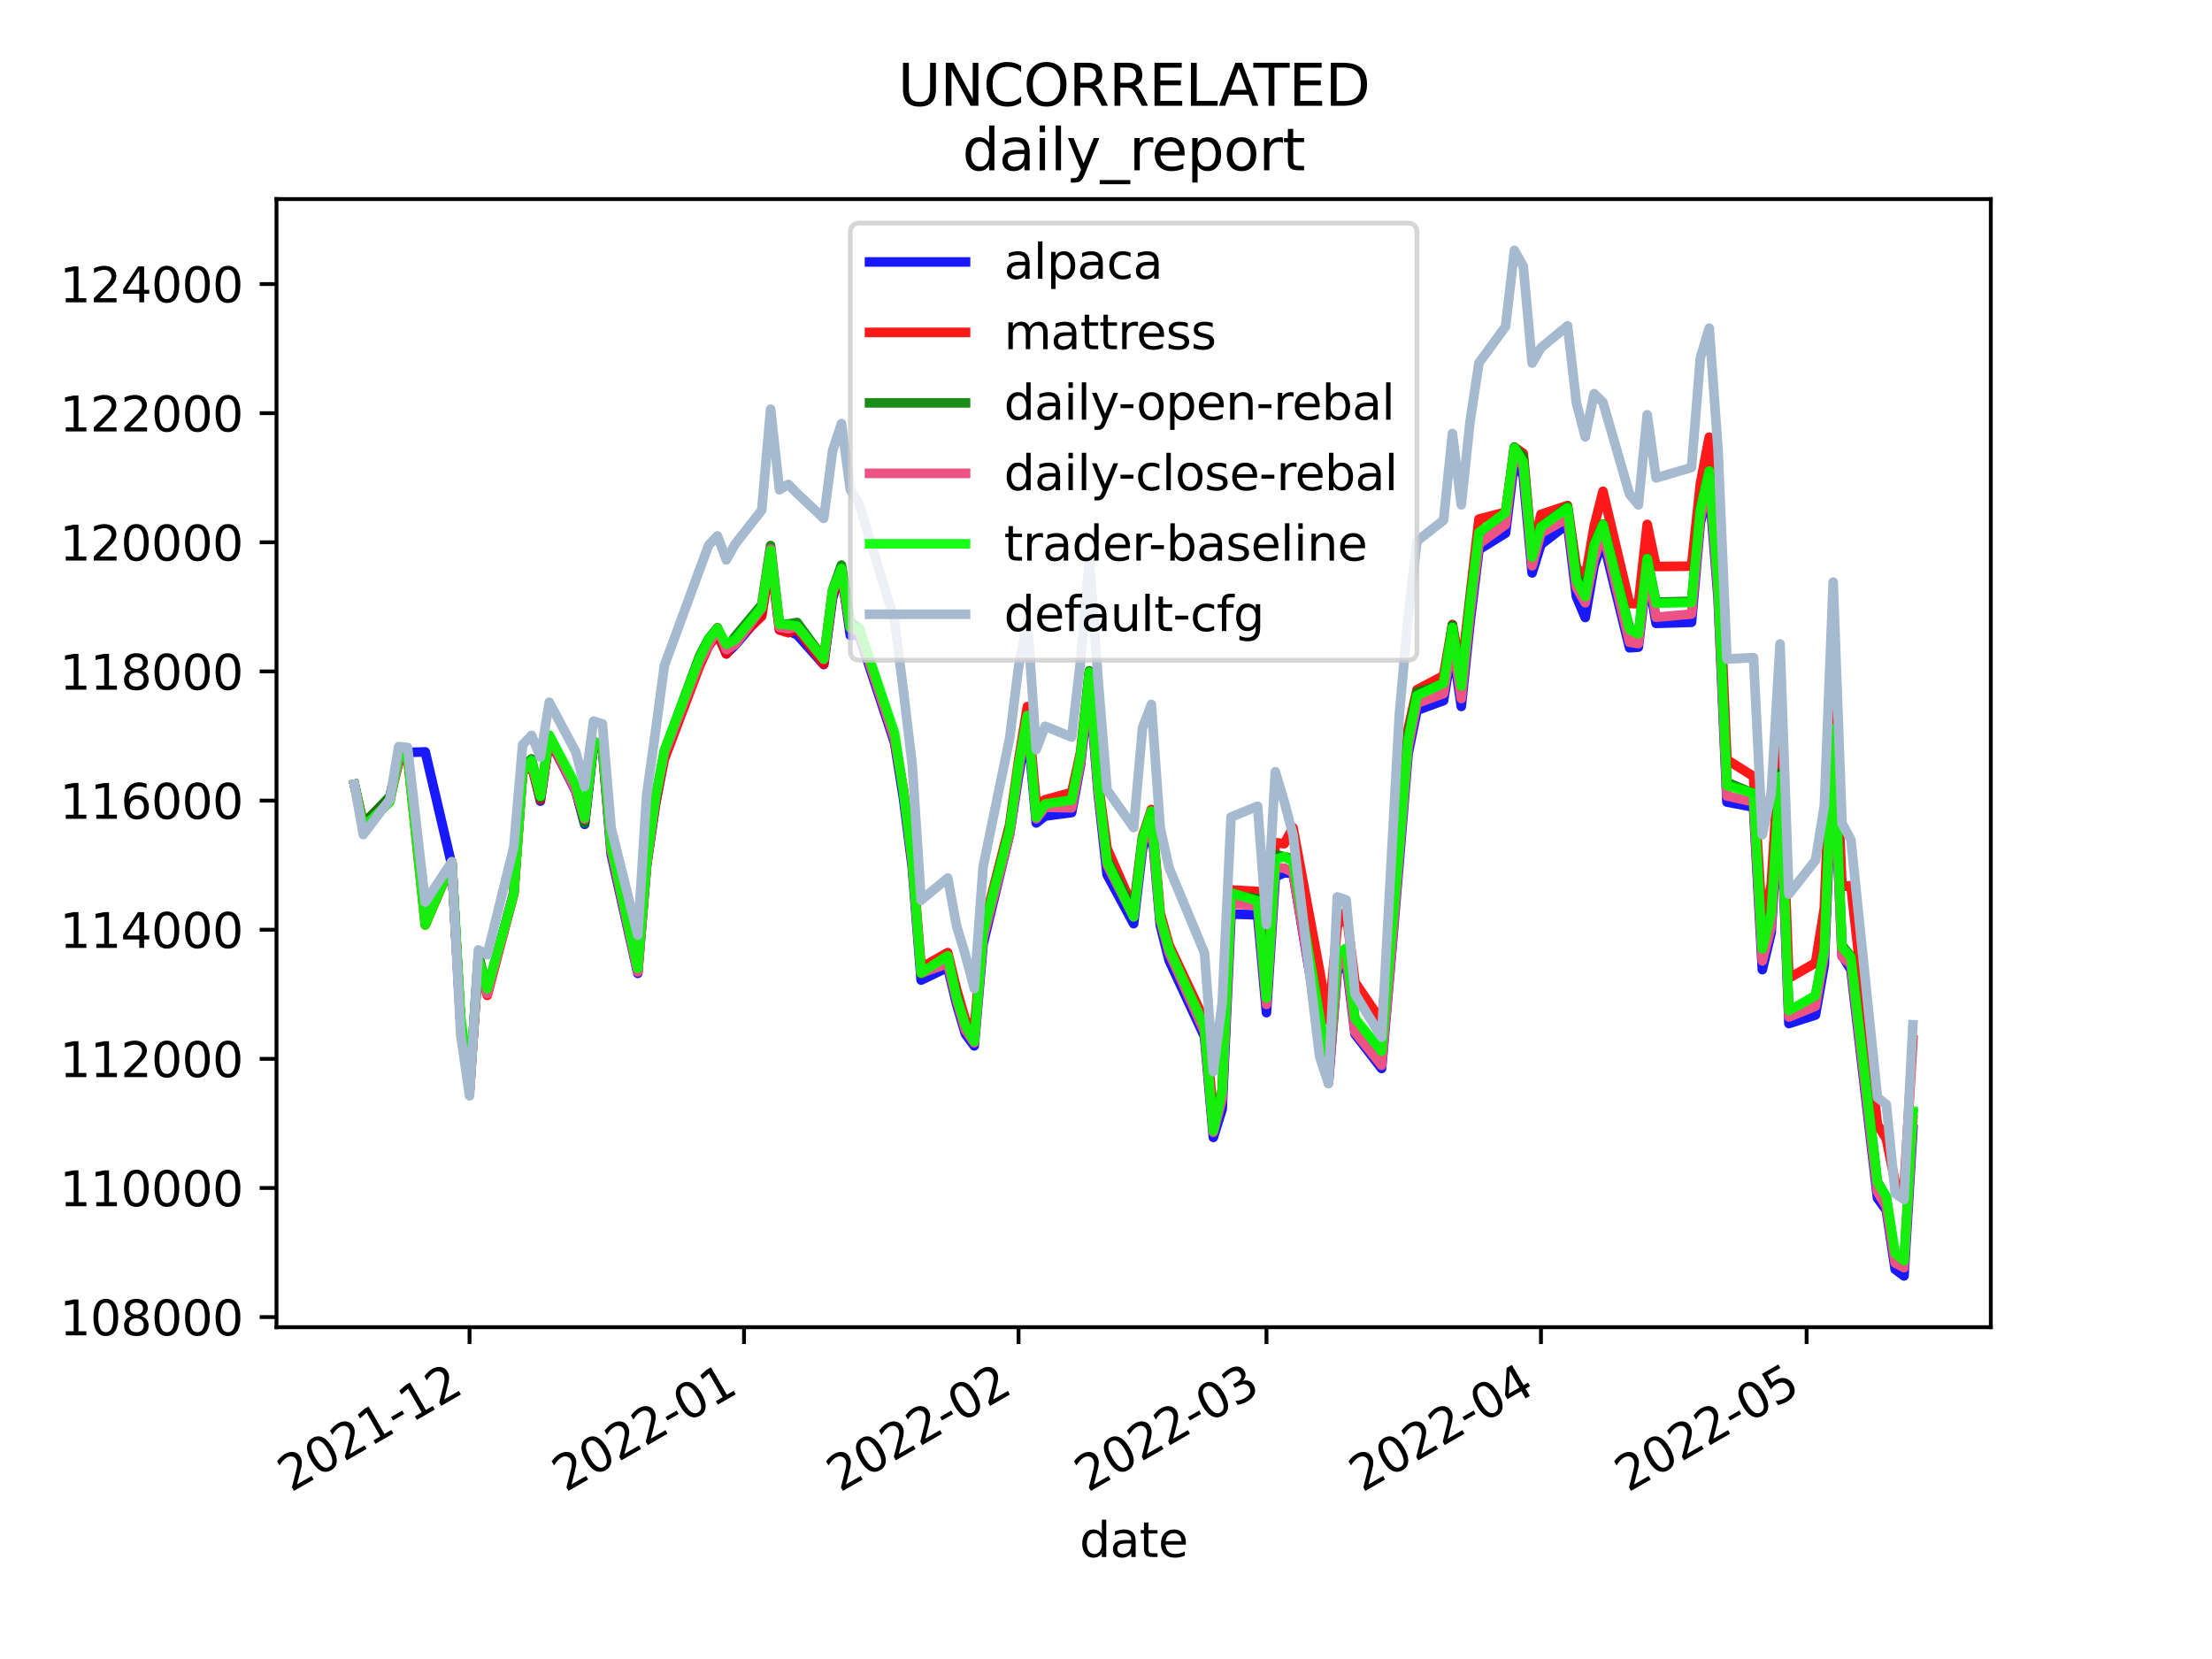 <?xml version="1.0" encoding="utf-8" standalone="no"?>
<!DOCTYPE svg PUBLIC "-//W3C//DTD SVG 1.1//EN"
  "http://www.w3.org/Graphics/SVG/1.1/DTD/svg11.dtd">
<svg height="345.6pt" version="1.1" viewBox="0 0 460.8 345.6" width="460.8pt" xmlns="http://www.w3.org/2000/svg" xmlns:xlink="http://www.w3.org/1999/xlink">
 <defs>
  <style type="text/css">*{stroke-linecap:butt;stroke-linejoin:round;}</style>
 </defs>
 <g id="figure_1">
  <g id="patch_1">
   <path d="M 0 345.6 
L 460.8 345.6 
L 460.8 0 
L 0 0 
z
" style="fill:#ffffff;"/>
  </g>
  <g id="axes_1">
   <g id="patch_2">
    <path d="M 57.6 276.48 
L 414.72 276.48 
L 414.72 41.472 
L 57.6 41.472 
z
" style="fill:#ffffff;"/>
   </g>
   <g id="matplotlib.axis_1">
    <g id="xtick_1">
     <g id="line2d_1">
      <defs>
       <path d="M 0 0 
L 0 3.5 
" id="mef4a898c92" style="stroke:#000000;stroke-width:0.8;"/>
      </defs>
      <g>
       <use style="stroke:#000000;stroke-width:0.8;" x="97.813" xlink:href="#mef4a898c92" y="276.48"/>
      </g>
     </g>
     <g id="text_1">
      <!-- 2021-12 -->
      <g transform="translate(60.588 310.952)rotate(-30)scale(0.1 -0.1)">
       <defs>
        <path d="M 1228 531 
L 3431 531 
L 3431 0 
L 469 0 
L 469 531 
Q 828 903 1448 1529 
Q 2069 2156 2228 2338 
Q 2531 2678 2651 2914 
Q 2772 3150 2772 3378 
Q 2772 3750 2511 3984 
Q 2250 4219 1831 4219 
Q 1534 4219 1204 4116 
Q 875 4013 500 3803 
L 500 4441 
Q 881 4594 1212 4672 
Q 1544 4750 1819 4750 
Q 2544 4750 2975 4387 
Q 3406 4025 3406 3419 
Q 3406 3131 3298 2873 
Q 3191 2616 2906 2266 
Q 2828 2175 2409 1742 
Q 1991 1309 1228 531 
z
" id="DejaVuSans-32" transform="scale(0.016)"/>
        <path d="M 2034 4250 
Q 1547 4250 1301 3770 
Q 1056 3291 1056 2328 
Q 1056 1369 1301 889 
Q 1547 409 2034 409 
Q 2525 409 2770 889 
Q 3016 1369 3016 2328 
Q 3016 3291 2770 3770 
Q 2525 4250 2034 4250 
z
M 2034 4750 
Q 2819 4750 3233 4129 
Q 3647 3509 3647 2328 
Q 3647 1150 3233 529 
Q 2819 -91 2034 -91 
Q 1250 -91 836 529 
Q 422 1150 422 2328 
Q 422 3509 836 4129 
Q 1250 4750 2034 4750 
z
" id="DejaVuSans-30" transform="scale(0.016)"/>
        <path d="M 794 531 
L 1825 531 
L 1825 4091 
L 703 3866 
L 703 4441 
L 1819 4666 
L 2450 4666 
L 2450 531 
L 3481 531 
L 3481 0 
L 794 0 
L 794 531 
z
" id="DejaVuSans-31" transform="scale(0.016)"/>
        <path d="M 313 2009 
L 1997 2009 
L 1997 1497 
L 313 1497 
L 313 2009 
z
" id="DejaVuSans-2d" transform="scale(0.016)"/>
       </defs>
       <use xlink:href="#DejaVuSans-32"/>
       <use x="63.623" xlink:href="#DejaVuSans-30"/>
       <use x="127.246" xlink:href="#DejaVuSans-32"/>
       <use x="190.869" xlink:href="#DejaVuSans-31"/>
       <use x="254.492" xlink:href="#DejaVuSans-2d"/>
       <use x="290.576" xlink:href="#DejaVuSans-31"/>
       <use x="354.199" xlink:href="#DejaVuSans-32"/>
      </g>
     </g>
    </g>
    <g id="xtick_2">
     <g id="line2d_2">
      <g>
       <use style="stroke:#000000;stroke-width:0.8;" x="154.996" xlink:href="#mef4a898c92" y="276.48"/>
      </g>
     </g>
     <g id="text_2">
      <!-- 2022-01 -->
      <g transform="translate(117.772 310.952)rotate(-30)scale(0.1 -0.1)">
       <use xlink:href="#DejaVuSans-32"/>
       <use x="63.623" xlink:href="#DejaVuSans-30"/>
       <use x="127.246" xlink:href="#DejaVuSans-32"/>
       <use x="190.869" xlink:href="#DejaVuSans-32"/>
       <use x="254.492" xlink:href="#DejaVuSans-2d"/>
       <use x="290.576" xlink:href="#DejaVuSans-30"/>
       <use x="354.199" xlink:href="#DejaVuSans-31"/>
      </g>
     </g>
    </g>
    <g id="xtick_3">
     <g id="line2d_3">
      <g>
       <use style="stroke:#000000;stroke-width:0.8;" x="212.18" xlink:href="#mef4a898c92" y="276.48"/>
      </g>
     </g>
     <g id="text_3">
      <!-- 2022-02 -->
      <g transform="translate(174.955 310.952)rotate(-30)scale(0.1 -0.1)">
       <use xlink:href="#DejaVuSans-32"/>
       <use x="63.623" xlink:href="#DejaVuSans-30"/>
       <use x="127.246" xlink:href="#DejaVuSans-32"/>
       <use x="190.869" xlink:href="#DejaVuSans-32"/>
       <use x="254.492" xlink:href="#DejaVuSans-2d"/>
       <use x="290.576" xlink:href="#DejaVuSans-30"/>
       <use x="354.199" xlink:href="#DejaVuSans-32"/>
      </g>
     </g>
    </g>
    <g id="xtick_4">
     <g id="line2d_4">
      <g>
       <use style="stroke:#000000;stroke-width:0.8;" x="263.829" xlink:href="#mef4a898c92" y="276.48"/>
      </g>
     </g>
     <g id="text_4">
      <!-- 2022-03 -->
      <g transform="translate(226.605 310.952)rotate(-30)scale(0.1 -0.1)">
       <defs>
        <path d="M 2597 2516 
Q 3050 2419 3304 2112 
Q 3559 1806 3559 1356 
Q 3559 666 3084 287 
Q 2609 -91 1734 -91 
Q 1441 -91 1130 -33 
Q 819 25 488 141 
L 488 750 
Q 750 597 1062 519 
Q 1375 441 1716 441 
Q 2309 441 2620 675 
Q 2931 909 2931 1356 
Q 2931 1769 2642 2001 
Q 2353 2234 1838 2234 
L 1294 2234 
L 1294 2753 
L 1863 2753 
Q 2328 2753 2575 2939 
Q 2822 3125 2822 3475 
Q 2822 3834 2567 4026 
Q 2313 4219 1838 4219 
Q 1578 4219 1281 4162 
Q 984 4106 628 3988 
L 628 4550 
Q 988 4650 1302 4700 
Q 1616 4750 1894 4750 
Q 2613 4750 3031 4423 
Q 3450 4097 3450 3541 
Q 3450 3153 3228 2886 
Q 3006 2619 2597 2516 
z
" id="DejaVuSans-33" transform="scale(0.016)"/>
       </defs>
       <use xlink:href="#DejaVuSans-32"/>
       <use x="63.623" xlink:href="#DejaVuSans-30"/>
       <use x="127.246" xlink:href="#DejaVuSans-32"/>
       <use x="190.869" xlink:href="#DejaVuSans-32"/>
       <use x="254.492" xlink:href="#DejaVuSans-2d"/>
       <use x="290.576" xlink:href="#DejaVuSans-30"/>
       <use x="354.199" xlink:href="#DejaVuSans-33"/>
      </g>
     </g>
    </g>
    <g id="xtick_5">
     <g id="line2d_5">
      <g>
       <use style="stroke:#000000;stroke-width:0.8;" x="321.013" xlink:href="#mef4a898c92" y="276.48"/>
      </g>
     </g>
     <g id="text_5">
      <!-- 2022-04 -->
      <g transform="translate(283.788 310.952)rotate(-30)scale(0.1 -0.1)">
       <defs>
        <path d="M 2419 4116 
L 825 1625 
L 2419 1625 
L 2419 4116 
z
M 2253 4666 
L 3047 4666 
L 3047 1625 
L 3713 1625 
L 3713 1100 
L 3047 1100 
L 3047 0 
L 2419 0 
L 2419 1100 
L 313 1100 
L 313 1709 
L 2253 4666 
z
" id="DejaVuSans-34" transform="scale(0.016)"/>
       </defs>
       <use xlink:href="#DejaVuSans-32"/>
       <use x="63.623" xlink:href="#DejaVuSans-30"/>
       <use x="127.246" xlink:href="#DejaVuSans-32"/>
       <use x="190.869" xlink:href="#DejaVuSans-32"/>
       <use x="254.492" xlink:href="#DejaVuSans-2d"/>
       <use x="290.576" xlink:href="#DejaVuSans-30"/>
       <use x="354.199" xlink:href="#DejaVuSans-34"/>
      </g>
     </g>
    </g>
    <g id="xtick_6">
     <g id="line2d_6">
      <g>
       <use style="stroke:#000000;stroke-width:0.8;" x="376.352" xlink:href="#mef4a898c92" y="276.48"/>
      </g>
     </g>
     <g id="text_6">
      <!-- 2022-05 -->
      <g transform="translate(339.127 310.952)rotate(-30)scale(0.1 -0.1)">
       <defs>
        <path d="M 691 4666 
L 3169 4666 
L 3169 4134 
L 1269 4134 
L 1269 2991 
Q 1406 3038 1543 3061 
Q 1681 3084 1819 3084 
Q 2600 3084 3056 2656 
Q 3513 2228 3513 1497 
Q 3513 744 3044 326 
Q 2575 -91 1722 -91 
Q 1428 -91 1123 -41 
Q 819 9 494 109 
L 494 744 
Q 775 591 1075 516 
Q 1375 441 1709 441 
Q 2250 441 2565 725 
Q 2881 1009 2881 1497 
Q 2881 1984 2565 2268 
Q 2250 2553 1709 2553 
Q 1456 2553 1204 2497 
Q 953 2441 691 2322 
L 691 4666 
z
" id="DejaVuSans-35" transform="scale(0.016)"/>
       </defs>
       <use xlink:href="#DejaVuSans-32"/>
       <use x="63.623" xlink:href="#DejaVuSans-30"/>
       <use x="127.246" xlink:href="#DejaVuSans-32"/>
       <use x="190.869" xlink:href="#DejaVuSans-32"/>
       <use x="254.492" xlink:href="#DejaVuSans-2d"/>
       <use x="290.576" xlink:href="#DejaVuSans-30"/>
       <use x="354.199" xlink:href="#DejaVuSans-35"/>
      </g>
     </g>
    </g>
    <g id="text_7">
     <!-- date -->
     <g transform="translate(224.885 324.351)scale(0.1 -0.1)">
      <defs>
       <path d="M 2906 2969 
L 2906 4863 
L 3481 4863 
L 3481 0 
L 2906 0 
L 2906 525 
Q 2725 213 2448 61 
Q 2172 -91 1784 -91 
Q 1150 -91 751 415 
Q 353 922 353 1747 
Q 353 2572 751 3078 
Q 1150 3584 1784 3584 
Q 2172 3584 2448 3432 
Q 2725 3281 2906 2969 
z
M 947 1747 
Q 947 1113 1208 752 
Q 1469 391 1925 391 
Q 2381 391 2643 752 
Q 2906 1113 2906 1747 
Q 2906 2381 2643 2742 
Q 2381 3103 1925 3103 
Q 1469 3103 1208 2742 
Q 947 2381 947 1747 
z
" id="DejaVuSans-64" transform="scale(0.016)"/>
       <path d="M 2194 1759 
Q 1497 1759 1228 1600 
Q 959 1441 959 1056 
Q 959 750 1161 570 
Q 1363 391 1709 391 
Q 2188 391 2477 730 
Q 2766 1069 2766 1631 
L 2766 1759 
L 2194 1759 
z
M 3341 1997 
L 3341 0 
L 2766 0 
L 2766 531 
Q 2569 213 2275 61 
Q 1981 -91 1556 -91 
Q 1019 -91 701 211 
Q 384 513 384 1019 
Q 384 1609 779 1909 
Q 1175 2209 1959 2209 
L 2766 2209 
L 2766 2266 
Q 2766 2663 2505 2880 
Q 2244 3097 1772 3097 
Q 1472 3097 1187 3025 
Q 903 2953 641 2809 
L 641 3341 
Q 956 3463 1253 3523 
Q 1550 3584 1831 3584 
Q 2591 3584 2966 3190 
Q 3341 2797 3341 1997 
z
" id="DejaVuSans-61" transform="scale(0.016)"/>
       <path d="M 1172 4494 
L 1172 3500 
L 2356 3500 
L 2356 3053 
L 1172 3053 
L 1172 1153 
Q 1172 725 1289 603 
Q 1406 481 1766 481 
L 2356 481 
L 2356 0 
L 1766 0 
Q 1100 0 847 248 
Q 594 497 594 1153 
L 594 3053 
L 172 3053 
L 172 3500 
L 594 3500 
L 594 4494 
L 1172 4494 
z
" id="DejaVuSans-74" transform="scale(0.016)"/>
       <path d="M 3597 1894 
L 3597 1613 
L 953 1613 
Q 991 1019 1311 708 
Q 1631 397 2203 397 
Q 2534 397 2845 478 
Q 3156 559 3463 722 
L 3463 178 
Q 3153 47 2828 -22 
Q 2503 -91 2169 -91 
Q 1331 -91 842 396 
Q 353 884 353 1716 
Q 353 2575 817 3079 
Q 1281 3584 2069 3584 
Q 2775 3584 3186 3129 
Q 3597 2675 3597 1894 
z
M 3022 2063 
Q 3016 2534 2758 2815 
Q 2500 3097 2075 3097 
Q 1594 3097 1305 2825 
Q 1016 2553 972 2059 
L 3022 2063 
z
" id="DejaVuSans-65" transform="scale(0.016)"/>
      </defs>
      <use xlink:href="#DejaVuSans-64"/>
      <use x="63.477" xlink:href="#DejaVuSans-61"/>
      <use x="124.756" xlink:href="#DejaVuSans-74"/>
      <use x="163.965" xlink:href="#DejaVuSans-65"/>
     </g>
    </g>
   </g>
   <g id="matplotlib.axis_2">
    <g id="ytick_1">
     <g id="line2d_7">
      <defs>
       <path d="M 0 0 
L -3.5 0 
" id="m8537328c88" style="stroke:#000000;stroke-width:0.8;"/>
      </defs>
      <g>
       <use style="stroke:#000000;stroke-width:0.8;" x="57.6" xlink:href="#m8537328c88" y="274.375"/>
      </g>
     </g>
     <g id="text_8">
      <!-- 108000 -->
      <g transform="translate(12.425 278.175)scale(0.1 -0.1)">
       <defs>
        <path d="M 2034 2216 
Q 1584 2216 1326 1975 
Q 1069 1734 1069 1313 
Q 1069 891 1326 650 
Q 1584 409 2034 409 
Q 2484 409 2743 651 
Q 3003 894 3003 1313 
Q 3003 1734 2745 1975 
Q 2488 2216 2034 2216 
z
M 1403 2484 
Q 997 2584 770 2862 
Q 544 3141 544 3541 
Q 544 4100 942 4425 
Q 1341 4750 2034 4750 
Q 2731 4750 3128 4425 
Q 3525 4100 3525 3541 
Q 3525 3141 3298 2862 
Q 3072 2584 2669 2484 
Q 3125 2378 3379 2068 
Q 3634 1759 3634 1313 
Q 3634 634 3220 271 
Q 2806 -91 2034 -91 
Q 1263 -91 848 271 
Q 434 634 434 1313 
Q 434 1759 690 2068 
Q 947 2378 1403 2484 
z
M 1172 3481 
Q 1172 3119 1398 2916 
Q 1625 2713 2034 2713 
Q 2441 2713 2670 2916 
Q 2900 3119 2900 3481 
Q 2900 3844 2670 4047 
Q 2441 4250 2034 4250 
Q 1625 4250 1398 4047 
Q 1172 3844 1172 3481 
z
" id="DejaVuSans-38" transform="scale(0.016)"/>
       </defs>
       <use xlink:href="#DejaVuSans-31"/>
       <use x="63.623" xlink:href="#DejaVuSans-30"/>
       <use x="127.246" xlink:href="#DejaVuSans-38"/>
       <use x="190.869" xlink:href="#DejaVuSans-30"/>
       <use x="254.492" xlink:href="#DejaVuSans-30"/>
       <use x="318.115" xlink:href="#DejaVuSans-30"/>
      </g>
     </g>
    </g>
    <g id="ytick_2">
     <g id="line2d_8">
      <g>
       <use style="stroke:#000000;stroke-width:0.8;" x="57.6" xlink:href="#m8537328c88" y="247.475"/>
      </g>
     </g>
     <g id="text_9">
      <!-- 110000 -->
      <g transform="translate(12.425 251.274)scale(0.1 -0.1)">
       <use xlink:href="#DejaVuSans-31"/>
       <use x="63.623" xlink:href="#DejaVuSans-31"/>
       <use x="127.246" xlink:href="#DejaVuSans-30"/>
       <use x="190.869" xlink:href="#DejaVuSans-30"/>
       <use x="254.492" xlink:href="#DejaVuSans-30"/>
       <use x="318.115" xlink:href="#DejaVuSans-30"/>
      </g>
     </g>
    </g>
    <g id="ytick_3">
     <g id="line2d_9">
      <g>
       <use style="stroke:#000000;stroke-width:0.8;" x="57.6" xlink:href="#m8537328c88" y="220.575"/>
      </g>
     </g>
     <g id="text_10">
      <!-- 112000 -->
      <g transform="translate(12.425 224.374)scale(0.1 -0.1)">
       <use xlink:href="#DejaVuSans-31"/>
       <use x="63.623" xlink:href="#DejaVuSans-31"/>
       <use x="127.246" xlink:href="#DejaVuSans-32"/>
       <use x="190.869" xlink:href="#DejaVuSans-30"/>
       <use x="254.492" xlink:href="#DejaVuSans-30"/>
       <use x="318.115" xlink:href="#DejaVuSans-30"/>
      </g>
     </g>
    </g>
    <g id="ytick_4">
     <g id="line2d_10">
      <g>
       <use style="stroke:#000000;stroke-width:0.8;" x="57.6" xlink:href="#m8537328c88" y="193.674"/>
      </g>
     </g>
     <g id="text_11">
      <!-- 114000 -->
      <g transform="translate(12.425 197.473)scale(0.1 -0.1)">
       <use xlink:href="#DejaVuSans-31"/>
       <use x="63.623" xlink:href="#DejaVuSans-31"/>
       <use x="127.246" xlink:href="#DejaVuSans-34"/>
       <use x="190.869" xlink:href="#DejaVuSans-30"/>
       <use x="254.492" xlink:href="#DejaVuSans-30"/>
       <use x="318.115" xlink:href="#DejaVuSans-30"/>
      </g>
     </g>
    </g>
    <g id="ytick_5">
     <g id="line2d_11">
      <g>
       <use style="stroke:#000000;stroke-width:0.8;" x="57.6" xlink:href="#m8537328c88" y="166.774"/>
      </g>
     </g>
     <g id="text_12">
      <!-- 116000 -->
      <g transform="translate(12.425 170.573)scale(0.1 -0.1)">
       <defs>
        <path d="M 2113 2584 
Q 1688 2584 1439 2293 
Q 1191 2003 1191 1497 
Q 1191 994 1439 701 
Q 1688 409 2113 409 
Q 2538 409 2786 701 
Q 3034 994 3034 1497 
Q 3034 2003 2786 2293 
Q 2538 2584 2113 2584 
z
M 3366 4563 
L 3366 3988 
Q 3128 4100 2886 4159 
Q 2644 4219 2406 4219 
Q 1781 4219 1451 3797 
Q 1122 3375 1075 2522 
Q 1259 2794 1537 2939 
Q 1816 3084 2150 3084 
Q 2853 3084 3261 2657 
Q 3669 2231 3669 1497 
Q 3669 778 3244 343 
Q 2819 -91 2113 -91 
Q 1303 -91 875 529 
Q 447 1150 447 2328 
Q 447 3434 972 4092 
Q 1497 4750 2381 4750 
Q 2619 4750 2861 4703 
Q 3103 4656 3366 4563 
z
" id="DejaVuSans-36" transform="scale(0.016)"/>
       </defs>
       <use xlink:href="#DejaVuSans-31"/>
       <use x="63.623" xlink:href="#DejaVuSans-31"/>
       <use x="127.246" xlink:href="#DejaVuSans-36"/>
       <use x="190.869" xlink:href="#DejaVuSans-30"/>
       <use x="254.492" xlink:href="#DejaVuSans-30"/>
       <use x="318.115" xlink:href="#DejaVuSans-30"/>
      </g>
     </g>
    </g>
    <g id="ytick_6">
     <g id="line2d_12">
      <g>
       <use style="stroke:#000000;stroke-width:0.8;" x="57.6" xlink:href="#m8537328c88" y="139.873"/>
      </g>
     </g>
     <g id="text_13">
      <!-- 118000 -->
      <g transform="translate(12.425 143.673)scale(0.1 -0.1)">
       <use xlink:href="#DejaVuSans-31"/>
       <use x="63.623" xlink:href="#DejaVuSans-31"/>
       <use x="127.246" xlink:href="#DejaVuSans-38"/>
       <use x="190.869" xlink:href="#DejaVuSans-30"/>
       <use x="254.492" xlink:href="#DejaVuSans-30"/>
       <use x="318.115" xlink:href="#DejaVuSans-30"/>
      </g>
     </g>
    </g>
    <g id="ytick_7">
     <g id="line2d_13">
      <g>
       <use style="stroke:#000000;stroke-width:0.8;" x="57.6" xlink:href="#m8537328c88" y="112.973"/>
      </g>
     </g>
     <g id="text_14">
      <!-- 120000 -->
      <g transform="translate(12.425 116.772)scale(0.1 -0.1)">
       <use xlink:href="#DejaVuSans-31"/>
       <use x="63.623" xlink:href="#DejaVuSans-32"/>
       <use x="127.246" xlink:href="#DejaVuSans-30"/>
       <use x="190.869" xlink:href="#DejaVuSans-30"/>
       <use x="254.492" xlink:href="#DejaVuSans-30"/>
       <use x="318.115" xlink:href="#DejaVuSans-30"/>
      </g>
     </g>
    </g>
    <g id="ytick_8">
     <g id="line2d_14">
      <g>
       <use style="stroke:#000000;stroke-width:0.8;" x="57.6" xlink:href="#m8537328c88" y="86.073"/>
      </g>
     </g>
     <g id="text_15">
      <!-- 122000 -->
      <g transform="translate(12.425 89.872)scale(0.1 -0.1)">
       <use xlink:href="#DejaVuSans-31"/>
       <use x="63.623" xlink:href="#DejaVuSans-32"/>
       <use x="127.246" xlink:href="#DejaVuSans-32"/>
       <use x="190.869" xlink:href="#DejaVuSans-30"/>
       <use x="254.492" xlink:href="#DejaVuSans-30"/>
       <use x="318.115" xlink:href="#DejaVuSans-30"/>
      </g>
     </g>
    </g>
    <g id="ytick_9">
     <g id="line2d_15">
      <g>
       <use style="stroke:#000000;stroke-width:0.8;" x="57.6" xlink:href="#m8537328c88" y="59.172"/>
      </g>
     </g>
     <g id="text_16">
      <!-- 124000 -->
      <g transform="translate(12.425 62.971)scale(0.1 -0.1)">
       <use xlink:href="#DejaVuSans-31"/>
       <use x="63.623" xlink:href="#DejaVuSans-32"/>
       <use x="127.246" xlink:href="#DejaVuSans-34"/>
       <use x="190.869" xlink:href="#DejaVuSans-30"/>
       <use x="254.492" xlink:href="#DejaVuSans-30"/>
       <use x="318.115" xlink:href="#DejaVuSans-30"/>
      </g>
     </g>
    </g>
   </g>
   <g id="line2d_16">
    <path clip-path="url(#p7dbf634862)" d="M 73.833 163.404 
L 75.677 172.14 
L 81.211 166.087 
L 83.056 157.734 
L 84.9 156.738 
L 88.59 156.636 
L 94.124 180.251 
L 95.968 213.159 
L 97.813 227.096 
L 99.658 199.935 
L 101.502 206.927 
L 107.036 185.853 
L 108.881 160.711 
L 110.725 158.888 
L 112.57 166.895 
L 114.415 153.896 
L 119.948 164.868 
L 121.793 171.729 
L 123.638 155.295 
L 125.482 155.923 
L 127.327 178.01 
L 132.861 202.77 
L 134.705 180.375 
L 136.55 167.575 
L 138.395 157.649 
L 145.773 137.539 
L 147.618 134.36 
L 149.462 131.668 
L 151.307 136.195 
L 153.152 134.39 
L 158.686 127.852 
L 160.53 115.142 
L 162.375 131.141 
L 164.22 131.438 
L 166.064 132.237 
L 171.598 138.444 
L 173.443 124.556 
L 175.287 118.95 
L 177.132 132.361 
L 178.977 132.374 
L 186.355 154.73 
L 188.2 166.218 
L 190.044 180.722 
L 191.889 204.169 
L 197.423 201.516 
L 199.267 209.149 
L 201.112 215.382 
L 202.957 217.878 
L 204.801 196.645 
L 210.335 173.751 
L 212.18 161.752 
L 214.024 150.974 
L 215.869 171.437 
L 217.714 170.004 
L 223.248 169.269 
L 225.092 159.349 
L 226.937 142.697 
L 228.781 165.448 
L 230.626 182.208 
L 236.16 192.418 
L 238.005 176.859 
L 239.849 171.353 
L 241.694 192.694 
L 243.539 200.067 
L 250.917 215.934 
L 252.762 236.939 
L 254.606 231.047 
L 256.451 190.408 
L 261.985 190.586 
L 263.829 210.96 
L 265.674 182.627 
L 267.519 181.838 
L 269.363 181.941 
L 274.897 215.156 
L 276.742 225.556 
L 278.586 202.331 
L 280.431 200.414 
L 282.276 215.423 
L 287.81 222.588 
L 289.654 201.332 
L 291.499 179.336 
L 293.343 156.963 
L 295.188 147.965 
L 300.722 145.947 
L 302.567 134.464 
L 304.411 147.16 
L 306.256 129.466 
L 308.1 114.476 
L 313.634 111.062 
L 315.479 95.996 
L 317.324 99.097 
L 319.168 119.351 
L 321.013 113.423 
L 326.547 109.161 
L 328.391 124.282 
L 330.236 128.64 
L 332.081 117.891 
L 333.925 112.439 
L 339.459 134.949 
L 341.304 134.814 
L 343.148 118.889 
L 344.993 129.861 
L 352.372 129.639 
L 354.216 108.866 
L 356.061 101.451 
L 357.905 124.607 
L 359.75 167.08 
L 365.284 168.139 
L 367.129 201.995 
L 368.973 194.257 
L 370.818 164.807 
L 372.662 213.228 
L 378.196 211.442 
L 380.041 200.974 
L 381.886 155.355 
L 383.73 199.001 
L 385.575 202.019 
L 391.109 249.564 
L 392.953 252.103 
L 394.798 264.43 
L 396.643 265.798 
L 398.487 235.263 
" style="fill:none;stroke:#0000ff;stroke-linecap:square;stroke-opacity:0.9;stroke-width:2;"/>
   </g>
   <g id="line2d_17">
    <path clip-path="url(#p7dbf634862)" d="M 73.833 163.404 
L 75.677 171.53 
L 81.211 166.33 
L 83.056 158.921 
L 84.9 157.418 
L 88.59 192.69 
L 94.124 179.801 
L 95.968 213.258 
L 97.813 227.281 
L 99.658 200.216 
L 101.502 207.359 
L 107.036 186.217 
L 108.881 160.809 
L 110.725 159.527 
L 112.57 166.573 
L 114.415 154.12 
L 119.948 164.416 
L 121.793 171.009 
L 123.638 154.737 
L 125.482 155.013 
L 127.327 177.08 
L 132.861 202.027 
L 134.705 180.077 
L 136.55 167.341 
L 138.395 158.19 
L 145.773 138.678 
L 147.618 134.629 
L 149.462 132.078 
L 151.307 136.228 
L 153.152 133.68 
L 158.686 128.377 
L 160.53 116.284 
L 162.375 131.237 
L 164.22 131.811 
L 166.064 131.085 
L 171.598 138.343 
L 173.443 123.7 
L 175.287 120.057 
L 177.132 130.775 
L 178.977 131.289 
L 186.355 153.947 
L 188.2 164.65 
L 190.044 178.507 
L 191.889 201.589 
L 197.423 198.445 
L 199.267 206.053 
L 201.112 212.419 
L 202.957 214.574 
L 204.801 193.461 
L 210.335 171.783 
L 212.18 158.475 
L 214.024 147.191 
L 215.869 167.583 
L 217.714 166.607 
L 223.248 165.087 
L 225.092 156.731 
L 226.937 139.817 
L 228.781 163.01 
L 230.626 176.748 
L 236.16 189.313 
L 238.005 174.243 
L 239.849 168.635 
L 241.694 190.162 
L 243.539 196.861 
L 250.917 212.504 
L 252.762 232.053 
L 254.606 227.568 
L 256.451 185.382 
L 261.985 185.704 
L 263.829 205.511 
L 265.674 175.523 
L 267.519 175.771 
L 269.363 172.43 
L 274.897 202.205 
L 276.742 212.62 
L 278.586 192.994 
L 280.431 189.807 
L 282.276 204.641 
L 287.81 212.805 
L 289.654 194.934 
L 291.499 174.599 
L 293.343 151.871 
L 295.188 143.686 
L 300.722 140.75 
L 302.567 130.082 
L 304.411 140.231 
L 306.256 124.06 
L 308.1 108.123 
L 313.634 106.694 
L 315.479 93.17 
L 317.324 94.45 
L 319.168 115.261 
L 321.013 107.144 
L 326.547 105.304 
L 328.391 118.173 
L 330.236 120.472 
L 332.081 109.659 
L 333.925 102.344 
L 339.459 125.719 
L 341.304 125.785 
L 343.148 109.243 
L 344.993 118.016 
L 352.372 117.934 
L 354.216 100.794 
L 356.061 91.071 
L 357.905 115.749 
L 359.75 158.253 
L 365.284 161.738 
L 367.129 192.661 
L 368.973 184.352 
L 370.818 155.101 
L 372.662 203.762 
L 378.196 200.598 
L 380.041 189.215 
L 381.886 143.151 
L 383.73 184.68 
L 385.575 184.493 
L 391.109 234.246 
L 392.953 237.23 
L 394.798 246.336 
L 396.643 247.796 
L 398.487 216.655 
" style="fill:none;stroke:#ff0000;stroke-linecap:square;stroke-opacity:0.9;stroke-width:2;"/>
   </g>
   <g id="line2d_18">
    <path clip-path="url(#p7dbf634862)" d="M 73.833 163.404 
L 75.677 171.67 
L 81.211 165.903 
L 83.056 158.486 
L 84.9 156.851 
L 88.59 191.579 
L 94.124 179.531 
L 95.968 212.919 
L 97.813 226.618 
L 99.658 198.849 
L 101.502 206.139 
L 107.036 186.121 
L 108.881 159.736 
L 110.725 158.092 
L 112.57 166.175 
L 114.415 153.189 
L 119.948 164.468 
L 121.793 171.428 
L 123.638 154.952 
L 125.482 155.31 
L 127.327 176.623 
L 132.861 201.69 
L 134.705 178.952 
L 136.55 166.559 
L 138.395 156.537 
L 145.773 136.546 
L 147.618 133.062 
L 149.462 130.75 
L 151.307 135.241 
L 153.152 132.559 
L 158.686 125.957 
L 160.53 113.636 
L 162.375 129.978 
L 164.22 129.995 
L 166.064 129.667 
L 171.598 137.226 
L 173.443 122.897 
L 175.287 117.707 
L 177.132 129.576 
L 178.977 130.869 
L 186.355 153.61 
L 188.2 164.915 
L 190.044 179.125 
L 191.889 202.885 
L 197.423 199.709 
L 199.267 207.094 
L 201.112 214.341 
L 202.957 216.39 
L 204.801 194.232 
L 210.335 172.428 
L 212.18 159.921 
L 214.024 149.062 
L 215.869 170.184 
L 217.714 168.11 
L 223.248 166.691 
L 225.092 157.665 
L 226.937 139.749 
L 228.781 163.693 
L 230.626 178.977 
L 236.16 189.984 
L 238.005 174.6 
L 239.849 169.388 
L 241.694 191.745 
L 243.539 197.75 
L 250.917 214.529 
L 252.762 235.431 
L 254.606 226.92 
L 256.451 186.515 
L 261.985 187.183 
L 263.829 207.242 
L 265.674 178.019 
L 267.519 178.466 
L 269.363 178.874 
L 274.897 212.463 
L 276.742 223.864 
L 278.586 199.408 
L 280.431 197.647 
L 282.276 212.589 
L 287.81 219.217 
L 289.654 197.683 
L 291.499 175.426 
L 293.343 153.116 
L 295.188 144.172 
L 300.722 142.621 
L 302.567 130.264 
L 304.411 143.265 
L 306.256 124.93 
L 308.1 111.683 
L 313.634 107.259 
L 315.479 93.145 
L 317.324 95.131 
L 319.168 116.054 
L 321.013 109.76 
L 326.547 105.562 
L 328.391 119.833 
L 330.236 123.63 
L 332.081 113.358 
L 333.925 109.167 
L 339.459 130.81 
L 341.304 132.315 
L 343.148 116.317 
L 344.993 125.443 
L 352.372 125.268 
L 354.216 105.694 
L 356.061 98.16 
L 357.905 121.003 
L 359.75 162.953 
L 365.284 165.283 
L 367.129 198.661 
L 368.973 190.497 
L 370.818 161.047 
L 372.662 210.802 
L 378.196 207.432 
L 380.041 197.677 
L 381.886 152.28 
L 383.73 196.93 
L 385.575 199.198 
L 391.109 246.179 
L 392.953 249.406 
L 394.798 261.838 
L 396.643 262.961 
L 398.487 231.891 
" style="fill:none;stroke:#008000;stroke-linecap:square;stroke-opacity:0.9;stroke-width:2;"/>
   </g>
   <g id="line2d_19">
    <path clip-path="url(#p7dbf634862)" d="M 73.833 163.404 
L 75.677 172.434 
L 81.211 166.965 
L 83.056 158.218 
L 84.9 157.368 
L 88.59 191.686 
L 94.124 179.498 
L 95.968 213.08 
L 97.813 226.451 
L 99.658 199.804 
L 101.502 206.996 
L 107.036 185.96 
L 108.881 160.458 
L 110.725 158.962 
L 112.57 165.782 
L 114.415 153.466 
L 119.948 164.677 
L 121.793 170.637 
L 123.638 154.357 
L 125.482 155.595 
L 127.327 177.066 
L 132.861 202.467 
L 134.705 180.167 
L 136.55 166.168 
L 138.395 157.103 
L 145.773 137.791 
L 147.618 134.445 
L 149.462 130.844 
L 151.307 135.337 
L 153.152 134.265 
L 158.686 126.719 
L 160.53 114.369 
L 162.375 130.693 
L 164.22 130.98 
L 166.064 130.604 
L 171.598 137.362 
L 173.443 123.299 
L 175.287 118.759 
L 177.132 130.854 
L 178.977 131.668 
L 186.355 153.927 
L 188.2 164.446 
L 190.044 179.744 
L 191.889 202.703 
L 197.423 200.72 
L 199.267 208.301 
L 201.112 214.574 
L 202.957 217.228 
L 204.801 195.485 
L 210.335 173.779 
L 212.18 160.552 
L 214.024 149.06 
L 215.869 170.558 
L 217.714 168.165 
L 223.248 168.285 
L 225.092 158.759 
L 226.937 141.543 
L 228.781 164.714 
L 230.626 180.173 
L 236.16 190.975 
L 238.005 175.704 
L 239.849 170.912 
L 241.694 191.562 
L 243.539 198.471 
L 250.917 214.948 
L 252.762 235.883 
L 254.606 228.863 
L 256.451 188.279 
L 261.985 188.611 
L 263.829 209.239 
L 265.674 180.752 
L 267.519 180.836 
L 269.363 181.79 
L 274.897 214.632 
L 276.742 225.124 
L 278.586 201.593 
L 280.431 199.232 
L 282.276 215.006 
L 287.81 221.909 
L 289.654 200.694 
L 291.499 177.835 
L 293.343 155.669 
L 295.188 146.493 
L 300.722 144.47 
L 302.567 132.959 
L 304.411 145.522 
L 306.256 127.704 
L 308.1 113.298 
L 313.634 109.277 
L 315.479 94.148 
L 317.324 97.212 
L 319.168 117.866 
L 321.013 111.049 
L 326.547 107.964 
L 328.391 122.359 
L 330.236 125.563 
L 332.081 116.45 
L 333.925 110.79 
L 339.459 133.787 
L 341.304 134.079 
L 343.148 118.065 
L 344.993 128.586 
L 352.372 127.92 
L 354.216 108.029 
L 356.061 99.665 
L 357.905 123.262 
L 359.75 165.811 
L 365.284 167.041 
L 367.129 200.185 
L 368.973 193.023 
L 370.818 163.591 
L 372.662 211.866 
L 378.196 209.607 
L 380.041 198.777 
L 381.886 154.694 
L 383.73 199.285 
L 385.575 200.932 
L 391.109 248.302 
L 392.953 251.349 
L 394.798 263.1 
L 396.643 264.07 
L 398.487 233.332 
" style="fill:none;stroke:#ec5283;stroke-linecap:square;stroke-width:2;"/>
   </g>
   <g id="line2d_20">
    <path clip-path="url(#p7dbf634862)" d="M 73.833 163.404 
L 75.677 172.306 
L 81.211 167.061 
L 83.056 157.37 
L 84.9 157.416 
L 88.59 192.698 
L 94.124 179.592 
L 95.968 211.737 
L 97.813 225.872 
L 99.658 199.858 
L 101.502 205.994 
L 107.036 186.195 
L 108.881 160.848 
L 110.725 158.436 
L 112.57 165.873 
L 114.415 153.151 
L 119.948 163.506 
L 121.793 170.356 
L 123.638 154.696 
L 125.482 154.76 
L 127.327 176.24 
L 132.861 201.747 
L 134.705 179.678 
L 136.55 166.167 
L 138.395 156.354 
L 145.773 136.969 
L 147.618 133.2 
L 149.462 130.861 
L 151.307 134.197 
L 153.152 133.27 
L 158.686 126.521 
L 160.53 114.687 
L 162.375 130.021 
L 164.22 130.163 
L 166.064 130.459 
L 171.598 137.28 
L 173.443 123.052 
L 175.287 118.441 
L 177.132 130.705 
L 178.977 130.856 
L 186.355 152.658 
L 188.2 164.781 
L 190.044 178.924 
L 191.889 202.64 
L 197.423 199.097 
L 199.267 207.739 
L 201.112 213.533 
L 202.957 216.95 
L 204.801 194.214 
L 210.335 172.76 
L 212.18 159.316 
L 214.024 149.093 
L 215.869 170.254 
L 217.714 167.476 
L 223.248 166.658 
L 225.092 157.412 
L 226.937 139.997 
L 228.781 163.564 
L 230.626 179.513 
L 236.16 190.991 
L 238.005 174.748 
L 239.849 168.971 
L 241.694 191.138 
L 243.539 197.617 
L 250.917 213.836 
L 252.762 235.552 
L 254.606 227.151 
L 256.451 185.999 
L 261.985 187.688 
L 263.829 207.892 
L 265.674 178.999 
L 267.519 178.491 
L 269.363 179.439 
L 274.897 211.673 
L 276.742 222.962 
L 278.586 198.529 
L 280.431 197.55 
L 282.276 212.117 
L 287.81 218.981 
L 289.654 197.396 
L 291.499 176.355 
L 293.343 154.136 
L 295.188 144.909 
L 300.722 142.333 
L 302.567 130.708 
L 304.411 142.921 
L 306.256 125.591 
L 308.1 110.915 
L 313.634 106.78 
L 315.479 93.283 
L 317.324 96.234 
L 319.168 116.056 
L 321.013 109.772 
L 326.547 105.781 
L 328.391 120.835 
L 330.236 124.285 
L 332.081 113.631 
L 333.925 109.298 
L 339.459 131.125 
L 341.304 132.052 
L 343.148 116.382 
L 344.993 125.673 
L 352.372 125.497 
L 354.216 106.171 
L 356.061 98.136 
L 357.905 121.109 
L 359.75 163.65 
L 365.284 165.249 
L 367.129 197.66 
L 368.973 190.246 
L 370.818 161.736 
L 372.662 210.504 
L 378.196 207.41 
L 380.041 197.817 
L 381.886 151.836 
L 383.73 197.304 
L 385.575 199.418 
L 391.109 246.285 
L 392.953 249.25 
L 394.798 261.074 
L 396.643 262.625 
L 398.487 231.473 
" style="fill:none;stroke:#00ff00;stroke-linecap:square;stroke-opacity:0.9;stroke-width:2;"/>
   </g>
   <g id="line2d_21">
    <path clip-path="url(#p7dbf634862)" d="M 73.833 163.404 
L 75.677 173.853 
L 81.211 166.53 
L 83.056 155.532 
L 84.9 155.717 
L 88.59 187.923 
L 94.124 179.521 
L 95.968 215.496 
L 97.813 228.279 
L 99.658 197.887 
L 101.502 198.883 
L 107.036 176.407 
L 108.881 155.139 
L 110.725 153.178 
L 112.57 157.709 
L 114.415 146.284 
L 119.948 156.642 
L 121.793 163.817 
L 123.638 150.234 
L 125.482 150.783 
L 127.327 172.552 
L 132.861 194.797 
L 134.705 165.642 
L 136.55 152.416 
L 138.395 138.68 
L 145.773 118.558 
L 147.618 113.587 
L 149.462 111.638 
L 151.307 116.647 
L 153.152 113.334 
L 158.686 106.258 
L 160.53 85.241 
L 162.375 102.031 
L 164.22 100.903 
L 166.064 102.782 
L 171.598 107.99 
L 173.443 93.897 
L 175.287 88.242 
L 177.132 101.953 
L 178.977 105.026 
L 186.355 129.342 
L 188.2 143.942 
L 190.044 159.437 
L 191.889 187.519 
L 197.423 182.912 
L 199.267 192.864 
L 201.112 198.937 
L 202.957 205.933 
L 204.801 180.567 
L 210.335 153.739 
L 212.18 138.999 
L 214.024 129.291 
L 215.869 156.141 
L 217.714 151.297 
L 223.248 153.534 
L 225.092 137.728 
L 226.937 116.366 
L 228.781 141.816 
L 230.626 164.571 
L 236.16 172.396 
L 238.005 151.636 
L 239.849 146.736 
L 241.694 172.453 
L 243.539 180.793 
L 250.917 198.506 
L 252.762 223.231 
L 254.606 208.878 
L 256.451 170.201 
L 261.985 167.944 
L 263.829 192.606 
L 265.674 160.763 
L 267.519 166.944 
L 269.363 173.915 
L 274.897 220.086 
L 276.742 225.742 
L 278.586 186.841 
L 280.431 187.457 
L 282.276 207.053 
L 287.81 216.082 
L 289.654 182.442 
L 291.499 148.93 
L 293.343 128.454 
L 295.188 112.713 
L 300.722 108.363 
L 302.567 90.33 
L 304.411 105.168 
L 306.256 87.675 
L 308.1 75.589 
L 313.634 68.012 
L 315.479 52.154 
L 317.324 55.468 
L 319.168 75.628 
L 321.013 72.441 
L 326.547 67.881 
L 328.391 83.895 
L 330.236 91.018 
L 332.081 82.006 
L 333.925 83.82 
L 339.459 102.924 
L 341.304 105.176 
L 343.148 86.415 
L 344.993 99.56 
L 352.372 97.392 
L 354.216 74.544 
L 356.061 68.366 
L 357.905 93.685 
L 359.75 137.29 
L 365.284 136.997 
L 367.129 173.863 
L 368.973 165.275 
L 370.818 134.161 
L 372.662 186.254 
L 378.196 179.219 
L 380.041 167.851 
L 381.886 121.254 
L 383.73 171.515 
L 385.575 174.926 
L 391.109 228.624 
L 392.953 230.082 
L 394.798 248.596 
L 396.643 249.877 
L 398.487 213.477 
" style="fill:none;stroke:#a5b9cf;stroke-linecap:square;stroke-width:2;"/>
   </g>
   <g id="patch_3">
    <path d="M 57.6 276.48 
L 57.6 41.472 
" style="fill:none;stroke:#000000;stroke-linecap:square;stroke-linejoin:miter;stroke-width:0.8;"/>
   </g>
   <g id="patch_4">
    <path d="M 414.72 276.48 
L 414.72 41.472 
" style="fill:none;stroke:#000000;stroke-linecap:square;stroke-linejoin:miter;stroke-width:0.8;"/>
   </g>
   <g id="patch_5">
    <path d="M 57.6 276.48 
L 414.72 276.48 
" style="fill:none;stroke:#000000;stroke-linecap:square;stroke-linejoin:miter;stroke-width:0.8;"/>
   </g>
   <g id="patch_6">
    <path d="M 57.6 41.472 
L 414.72 41.472 
" style="fill:none;stroke:#000000;stroke-linecap:square;stroke-linejoin:miter;stroke-width:0.8;"/>
   </g>
   <g id="text_17">
    <!-- UNCORRELATED -->
    <g transform="translate(187.044 22.035)scale(0.12 -0.12)">
     <defs>
      <path d="M 556 4666 
L 1191 4666 
L 1191 1831 
Q 1191 1081 1462 751 
Q 1734 422 2344 422 
Q 2950 422 3222 751 
Q 3494 1081 3494 1831 
L 3494 4666 
L 4128 4666 
L 4128 1753 
Q 4128 841 3676 375 
Q 3225 -91 2344 -91 
Q 1459 -91 1007 375 
Q 556 841 556 1753 
L 556 4666 
z
" id="DejaVuSans-55" transform="scale(0.016)"/>
      <path d="M 628 4666 
L 1478 4666 
L 3547 763 
L 3547 4666 
L 4159 4666 
L 4159 0 
L 3309 0 
L 1241 3903 
L 1241 0 
L 628 0 
L 628 4666 
z
" id="DejaVuSans-4e" transform="scale(0.016)"/>
      <path d="M 4122 4306 
L 4122 3641 
Q 3803 3938 3442 4084 
Q 3081 4231 2675 4231 
Q 1875 4231 1450 3742 
Q 1025 3253 1025 2328 
Q 1025 1406 1450 917 
Q 1875 428 2675 428 
Q 3081 428 3442 575 
Q 3803 722 4122 1019 
L 4122 359 
Q 3791 134 3420 21 
Q 3050 -91 2638 -91 
Q 1578 -91 968 557 
Q 359 1206 359 2328 
Q 359 3453 968 4101 
Q 1578 4750 2638 4750 
Q 3056 4750 3426 4639 
Q 3797 4528 4122 4306 
z
" id="DejaVuSans-43" transform="scale(0.016)"/>
      <path d="M 2522 4238 
Q 1834 4238 1429 3725 
Q 1025 3213 1025 2328 
Q 1025 1447 1429 934 
Q 1834 422 2522 422 
Q 3209 422 3611 934 
Q 4013 1447 4013 2328 
Q 4013 3213 3611 3725 
Q 3209 4238 2522 4238 
z
M 2522 4750 
Q 3503 4750 4090 4092 
Q 4678 3434 4678 2328 
Q 4678 1225 4090 567 
Q 3503 -91 2522 -91 
Q 1538 -91 948 565 
Q 359 1222 359 2328 
Q 359 3434 948 4092 
Q 1538 4750 2522 4750 
z
" id="DejaVuSans-4f" transform="scale(0.016)"/>
      <path d="M 2841 2188 
Q 3044 2119 3236 1894 
Q 3428 1669 3622 1275 
L 4263 0 
L 3584 0 
L 2988 1197 
Q 2756 1666 2539 1819 
Q 2322 1972 1947 1972 
L 1259 1972 
L 1259 0 
L 628 0 
L 628 4666 
L 2053 4666 
Q 2853 4666 3247 4331 
Q 3641 3997 3641 3322 
Q 3641 2881 3436 2590 
Q 3231 2300 2841 2188 
z
M 1259 4147 
L 1259 2491 
L 2053 2491 
Q 2509 2491 2742 2702 
Q 2975 2913 2975 3322 
Q 2975 3731 2742 3939 
Q 2509 4147 2053 4147 
L 1259 4147 
z
" id="DejaVuSans-52" transform="scale(0.016)"/>
      <path d="M 628 4666 
L 3578 4666 
L 3578 4134 
L 1259 4134 
L 1259 2753 
L 3481 2753 
L 3481 2222 
L 1259 2222 
L 1259 531 
L 3634 531 
L 3634 0 
L 628 0 
L 628 4666 
z
" id="DejaVuSans-45" transform="scale(0.016)"/>
      <path d="M 628 4666 
L 1259 4666 
L 1259 531 
L 3531 531 
L 3531 0 
L 628 0 
L 628 4666 
z
" id="DejaVuSans-4c" transform="scale(0.016)"/>
      <path d="M 2188 4044 
L 1331 1722 
L 3047 1722 
L 2188 4044 
z
M 1831 4666 
L 2547 4666 
L 4325 0 
L 3669 0 
L 3244 1197 
L 1141 1197 
L 716 0 
L 50 0 
L 1831 4666 
z
" id="DejaVuSans-41" transform="scale(0.016)"/>
      <path d="M -19 4666 
L 3928 4666 
L 3928 4134 
L 2272 4134 
L 2272 0 
L 1638 0 
L 1638 4134 
L -19 4134 
L -19 4666 
z
" id="DejaVuSans-54" transform="scale(0.016)"/>
      <path d="M 1259 4147 
L 1259 519 
L 2022 519 
Q 2988 519 3436 956 
Q 3884 1394 3884 2338 
Q 3884 3275 3436 3711 
Q 2988 4147 2022 4147 
L 1259 4147 
z
M 628 4666 
L 1925 4666 
Q 3281 4666 3915 4102 
Q 4550 3538 4550 2338 
Q 4550 1131 3912 565 
Q 3275 0 1925 0 
L 628 0 
L 628 4666 
z
" id="DejaVuSans-44" transform="scale(0.016)"/>
     </defs>
     <use xlink:href="#DejaVuSans-55"/>
     <use x="73.193" xlink:href="#DejaVuSans-4e"/>
     <use x="147.998" xlink:href="#DejaVuSans-43"/>
     <use x="217.822" xlink:href="#DejaVuSans-4f"/>
     <use x="296.533" xlink:href="#DejaVuSans-52"/>
     <use x="366.016" xlink:href="#DejaVuSans-52"/>
     <use x="435.498" xlink:href="#DejaVuSans-45"/>
     <use x="498.682" xlink:href="#DejaVuSans-4c"/>
     <use x="556.645" xlink:href="#DejaVuSans-41"/>
     <use x="617.303" xlink:href="#DejaVuSans-54"/>
     <use x="678.387" xlink:href="#DejaVuSans-45"/>
     <use x="741.57" xlink:href="#DejaVuSans-44"/>
    </g>
    <!-- daily_report -->
    <g transform="translate(200.467 35.472)scale(0.12 -0.12)">
     <defs>
      <path d="M 603 3500 
L 1178 3500 
L 1178 0 
L 603 0 
L 603 3500 
z
M 603 4863 
L 1178 4863 
L 1178 4134 
L 603 4134 
L 603 4863 
z
" id="DejaVuSans-69" transform="scale(0.016)"/>
      <path d="M 603 4863 
L 1178 4863 
L 1178 0 
L 603 0 
L 603 4863 
z
" id="DejaVuSans-6c" transform="scale(0.016)"/>
      <path d="M 2059 -325 
Q 1816 -950 1584 -1140 
Q 1353 -1331 966 -1331 
L 506 -1331 
L 506 -850 
L 844 -850 
Q 1081 -850 1212 -737 
Q 1344 -625 1503 -206 
L 1606 56 
L 191 3500 
L 800 3500 
L 1894 763 
L 2988 3500 
L 3597 3500 
L 2059 -325 
z
" id="DejaVuSans-79" transform="scale(0.016)"/>
      <path d="M 3263 -1063 
L 3263 -1509 
L -63 -1509 
L -63 -1063 
L 3263 -1063 
z
" id="DejaVuSans-5f" transform="scale(0.016)"/>
      <path d="M 2631 2963 
Q 2534 3019 2420 3045 
Q 2306 3072 2169 3072 
Q 1681 3072 1420 2755 
Q 1159 2438 1159 1844 
L 1159 0 
L 581 0 
L 581 3500 
L 1159 3500 
L 1159 2956 
Q 1341 3275 1631 3429 
Q 1922 3584 2338 3584 
Q 2397 3584 2469 3576 
Q 2541 3569 2628 3553 
L 2631 2963 
z
" id="DejaVuSans-72" transform="scale(0.016)"/>
      <path d="M 1159 525 
L 1159 -1331 
L 581 -1331 
L 581 3500 
L 1159 3500 
L 1159 2969 
Q 1341 3281 1617 3432 
Q 1894 3584 2278 3584 
Q 2916 3584 3314 3078 
Q 3713 2572 3713 1747 
Q 3713 922 3314 415 
Q 2916 -91 2278 -91 
Q 1894 -91 1617 61 
Q 1341 213 1159 525 
z
M 3116 1747 
Q 3116 2381 2855 2742 
Q 2594 3103 2138 3103 
Q 1681 3103 1420 2742 
Q 1159 2381 1159 1747 
Q 1159 1113 1420 752 
Q 1681 391 2138 391 
Q 2594 391 2855 752 
Q 3116 1113 3116 1747 
z
" id="DejaVuSans-70" transform="scale(0.016)"/>
      <path d="M 1959 3097 
Q 1497 3097 1228 2736 
Q 959 2375 959 1747 
Q 959 1119 1226 758 
Q 1494 397 1959 397 
Q 2419 397 2687 759 
Q 2956 1122 2956 1747 
Q 2956 2369 2687 2733 
Q 2419 3097 1959 3097 
z
M 1959 3584 
Q 2709 3584 3137 3096 
Q 3566 2609 3566 1747 
Q 3566 888 3137 398 
Q 2709 -91 1959 -91 
Q 1206 -91 779 398 
Q 353 888 353 1747 
Q 353 2609 779 3096 
Q 1206 3584 1959 3584 
z
" id="DejaVuSans-6f" transform="scale(0.016)"/>
     </defs>
     <use xlink:href="#DejaVuSans-64"/>
     <use x="63.477" xlink:href="#DejaVuSans-61"/>
     <use x="124.756" xlink:href="#DejaVuSans-69"/>
     <use x="152.539" xlink:href="#DejaVuSans-6c"/>
     <use x="180.322" xlink:href="#DejaVuSans-79"/>
     <use x="239.502" xlink:href="#DejaVuSans-5f"/>
     <use x="289.502" xlink:href="#DejaVuSans-72"/>
     <use x="328.365" xlink:href="#DejaVuSans-65"/>
     <use x="389.889" xlink:href="#DejaVuSans-70"/>
     <use x="453.365" xlink:href="#DejaVuSans-6f"/>
     <use x="514.547" xlink:href="#DejaVuSans-72"/>
     <use x="555.66" xlink:href="#DejaVuSans-74"/>
    </g>
   </g>
   <g id="legend_1">
    <g id="patch_7">
     <path d="M 179.138 137.541 
L 293.182 137.541 
Q 295.182 137.541 295.182 135.541 
L 295.182 48.472 
Q 295.182 46.472 293.182 46.472 
L 179.138 46.472 
Q 177.138 46.472 177.138 48.472 
L 177.138 135.541 
Q 177.138 137.541 179.138 137.541 
z
" style="fill:#ffffff;opacity:0.8;stroke:#cccccc;stroke-linejoin:miter;"/>
    </g>
    <g id="line2d_22">
     <path d="M 181.138 54.57 
L 201.138 54.57 
" style="fill:none;stroke:#0000ff;stroke-linecap:square;stroke-opacity:0.9;stroke-width:2;"/>
    </g>
    <g id="line2d_23"/>
    <g id="text_18">
     <!-- alpaca -->
     <g transform="translate(209.138 58.07)scale(0.1 -0.1)">
      <defs>
       <path d="M 3122 3366 
L 3122 2828 
Q 2878 2963 2633 3030 
Q 2388 3097 2138 3097 
Q 1578 3097 1268 2742 
Q 959 2388 959 1747 
Q 959 1106 1268 751 
Q 1578 397 2138 397 
Q 2388 397 2633 464 
Q 2878 531 3122 666 
L 3122 134 
Q 2881 22 2623 -34 
Q 2366 -91 2075 -91 
Q 1284 -91 818 406 
Q 353 903 353 1747 
Q 353 2603 823 3093 
Q 1294 3584 2113 3584 
Q 2378 3584 2631 3529 
Q 2884 3475 3122 3366 
z
" id="DejaVuSans-63" transform="scale(0.016)"/>
      </defs>
      <use xlink:href="#DejaVuSans-61"/>
      <use x="61.279" xlink:href="#DejaVuSans-6c"/>
      <use x="89.062" xlink:href="#DejaVuSans-70"/>
      <use x="152.539" xlink:href="#DejaVuSans-61"/>
      <use x="213.818" xlink:href="#DejaVuSans-63"/>
      <use x="268.799" xlink:href="#DejaVuSans-61"/>
     </g>
    </g>
    <g id="line2d_24">
     <path d="M 181.138 69.249 
L 201.138 69.249 
" style="fill:none;stroke:#ff0000;stroke-linecap:square;stroke-opacity:0.9;stroke-width:2;"/>
    </g>
    <g id="line2d_25"/>
    <g id="text_19">
     <!-- mattress -->
     <g transform="translate(209.138 72.749)scale(0.1 -0.1)">
      <defs>
       <path d="M 3328 2828 
Q 3544 3216 3844 3400 
Q 4144 3584 4550 3584 
Q 5097 3584 5394 3201 
Q 5691 2819 5691 2113 
L 5691 0 
L 5113 0 
L 5113 2094 
Q 5113 2597 4934 2840 
Q 4756 3084 4391 3084 
Q 3944 3084 3684 2787 
Q 3425 2491 3425 1978 
L 3425 0 
L 2847 0 
L 2847 2094 
Q 2847 2600 2669 2842 
Q 2491 3084 2119 3084 
Q 1678 3084 1418 2786 
Q 1159 2488 1159 1978 
L 1159 0 
L 581 0 
L 581 3500 
L 1159 3500 
L 1159 2956 
Q 1356 3278 1631 3431 
Q 1906 3584 2284 3584 
Q 2666 3584 2933 3390 
Q 3200 3197 3328 2828 
z
" id="DejaVuSans-6d" transform="scale(0.016)"/>
       <path d="M 2834 3397 
L 2834 2853 
Q 2591 2978 2328 3040 
Q 2066 3103 1784 3103 
Q 1356 3103 1142 2972 
Q 928 2841 928 2578 
Q 928 2378 1081 2264 
Q 1234 2150 1697 2047 
L 1894 2003 
Q 2506 1872 2764 1633 
Q 3022 1394 3022 966 
Q 3022 478 2636 193 
Q 2250 -91 1575 -91 
Q 1294 -91 989 -36 
Q 684 19 347 128 
L 347 722 
Q 666 556 975 473 
Q 1284 391 1588 391 
Q 1994 391 2212 530 
Q 2431 669 2431 922 
Q 2431 1156 2273 1281 
Q 2116 1406 1581 1522 
L 1381 1569 
Q 847 1681 609 1914 
Q 372 2147 372 2553 
Q 372 3047 722 3315 
Q 1072 3584 1716 3584 
Q 2034 3584 2315 3537 
Q 2597 3491 2834 3397 
z
" id="DejaVuSans-73" transform="scale(0.016)"/>
      </defs>
      <use xlink:href="#DejaVuSans-6d"/>
      <use x="97.412" xlink:href="#DejaVuSans-61"/>
      <use x="158.691" xlink:href="#DejaVuSans-74"/>
      <use x="197.9" xlink:href="#DejaVuSans-74"/>
      <use x="237.109" xlink:href="#DejaVuSans-72"/>
      <use x="275.973" xlink:href="#DejaVuSans-65"/>
      <use x="337.496" xlink:href="#DejaVuSans-73"/>
      <use x="389.596" xlink:href="#DejaVuSans-73"/>
     </g>
    </g>
    <g id="line2d_26">
     <path d="M 181.138 83.927 
L 201.138 83.927 
" style="fill:none;stroke:#008000;stroke-linecap:square;stroke-opacity:0.9;stroke-width:2;"/>
    </g>
    <g id="line2d_27"/>
    <g id="text_20">
     <!-- daily-open-rebal -->
     <g transform="translate(209.138 87.427)scale(0.1 -0.1)">
      <defs>
       <path d="M 3513 2113 
L 3513 0 
L 2938 0 
L 2938 2094 
Q 2938 2591 2744 2837 
Q 2550 3084 2163 3084 
Q 1697 3084 1428 2787 
Q 1159 2491 1159 1978 
L 1159 0 
L 581 0 
L 581 3500 
L 1159 3500 
L 1159 2956 
Q 1366 3272 1645 3428 
Q 1925 3584 2291 3584 
Q 2894 3584 3203 3211 
Q 3513 2838 3513 2113 
z
" id="DejaVuSans-6e" transform="scale(0.016)"/>
       <path d="M 3116 1747 
Q 3116 2381 2855 2742 
Q 2594 3103 2138 3103 
Q 1681 3103 1420 2742 
Q 1159 2381 1159 1747 
Q 1159 1113 1420 752 
Q 1681 391 2138 391 
Q 2594 391 2855 752 
Q 3116 1113 3116 1747 
z
M 1159 2969 
Q 1341 3281 1617 3432 
Q 1894 3584 2278 3584 
Q 2916 3584 3314 3078 
Q 3713 2572 3713 1747 
Q 3713 922 3314 415 
Q 2916 -91 2278 -91 
Q 1894 -91 1617 61 
Q 1341 213 1159 525 
L 1159 0 
L 581 0 
L 581 4863 
L 1159 4863 
L 1159 2969 
z
" id="DejaVuSans-62" transform="scale(0.016)"/>
      </defs>
      <use xlink:href="#DejaVuSans-64"/>
      <use x="63.477" xlink:href="#DejaVuSans-61"/>
      <use x="124.756" xlink:href="#DejaVuSans-69"/>
      <use x="152.539" xlink:href="#DejaVuSans-6c"/>
      <use x="180.322" xlink:href="#DejaVuSans-79"/>
      <use x="237.752" xlink:href="#DejaVuSans-2d"/>
      <use x="275.711" xlink:href="#DejaVuSans-6f"/>
      <use x="336.893" xlink:href="#DejaVuSans-70"/>
      <use x="400.369" xlink:href="#DejaVuSans-65"/>
      <use x="461.893" xlink:href="#DejaVuSans-6e"/>
      <use x="525.271" xlink:href="#DejaVuSans-2d"/>
      <use x="561.355" xlink:href="#DejaVuSans-72"/>
      <use x="600.219" xlink:href="#DejaVuSans-65"/>
      <use x="661.742" xlink:href="#DejaVuSans-62"/>
      <use x="725.219" xlink:href="#DejaVuSans-61"/>
      <use x="786.498" xlink:href="#DejaVuSans-6c"/>
     </g>
    </g>
    <g id="line2d_28">
     <path d="M 181.138 98.605 
L 201.138 98.605 
" style="fill:none;stroke:#ec5283;stroke-linecap:square;stroke-width:2;"/>
    </g>
    <g id="line2d_29"/>
    <g id="text_21">
     <!-- daily-close-rebal -->
     <g transform="translate(209.138 102.105)scale(0.1 -0.1)">
      <use xlink:href="#DejaVuSans-64"/>
      <use x="63.477" xlink:href="#DejaVuSans-61"/>
      <use x="124.756" xlink:href="#DejaVuSans-69"/>
      <use x="152.539" xlink:href="#DejaVuSans-6c"/>
      <use x="180.322" xlink:href="#DejaVuSans-79"/>
      <use x="237.752" xlink:href="#DejaVuSans-2d"/>
      <use x="273.836" xlink:href="#DejaVuSans-63"/>
      <use x="328.816" xlink:href="#DejaVuSans-6c"/>
      <use x="356.6" xlink:href="#DejaVuSans-6f"/>
      <use x="417.781" xlink:href="#DejaVuSans-73"/>
      <use x="469.881" xlink:href="#DejaVuSans-65"/>
      <use x="531.404" xlink:href="#DejaVuSans-2d"/>
      <use x="567.488" xlink:href="#DejaVuSans-72"/>
      <use x="606.352" xlink:href="#DejaVuSans-65"/>
      <use x="667.875" xlink:href="#DejaVuSans-62"/>
      <use x="731.352" xlink:href="#DejaVuSans-61"/>
      <use x="792.631" xlink:href="#DejaVuSans-6c"/>
     </g>
    </g>
    <g id="line2d_30">
     <path d="M 181.138 113.283 
L 201.138 113.283 
" style="fill:none;stroke:#00ff00;stroke-linecap:square;stroke-opacity:0.9;stroke-width:2;"/>
    </g>
    <g id="line2d_31"/>
    <g id="text_22">
     <!-- trader-baseline -->
     <g transform="translate(209.138 116.783)scale(0.1 -0.1)">
      <use xlink:href="#DejaVuSans-74"/>
      <use x="39.209" xlink:href="#DejaVuSans-72"/>
      <use x="80.322" xlink:href="#DejaVuSans-61"/>
      <use x="141.602" xlink:href="#DejaVuSans-64"/>
      <use x="205.078" xlink:href="#DejaVuSans-65"/>
      <use x="266.602" xlink:href="#DejaVuSans-72"/>
      <use x="301.34" xlink:href="#DejaVuSans-2d"/>
      <use x="337.424" xlink:href="#DejaVuSans-62"/>
      <use x="400.9" xlink:href="#DejaVuSans-61"/>
      <use x="462.18" xlink:href="#DejaVuSans-73"/>
      <use x="514.279" xlink:href="#DejaVuSans-65"/>
      <use x="575.803" xlink:href="#DejaVuSans-6c"/>
      <use x="603.586" xlink:href="#DejaVuSans-69"/>
      <use x="631.369" xlink:href="#DejaVuSans-6e"/>
      <use x="694.748" xlink:href="#DejaVuSans-65"/>
     </g>
    </g>
    <g id="line2d_32">
     <path d="M 181.138 127.961 
L 201.138 127.961 
" style="fill:none;stroke:#a5b9cf;stroke-linecap:square;stroke-width:2;"/>
    </g>
    <g id="line2d_33"/>
    <g id="text_23">
     <!-- default-cfg -->
     <g transform="translate(209.138 131.461)scale(0.1 -0.1)">
      <defs>
       <path d="M 2375 4863 
L 2375 4384 
L 1825 4384 
Q 1516 4384 1395 4259 
Q 1275 4134 1275 3809 
L 1275 3500 
L 2222 3500 
L 2222 3053 
L 1275 3053 
L 1275 0 
L 697 0 
L 697 3053 
L 147 3053 
L 147 3500 
L 697 3500 
L 697 3744 
Q 697 4328 969 4595 
Q 1241 4863 1831 4863 
L 2375 4863 
z
" id="DejaVuSans-66" transform="scale(0.016)"/>
       <path d="M 544 1381 
L 544 3500 
L 1119 3500 
L 1119 1403 
Q 1119 906 1312 657 
Q 1506 409 1894 409 
Q 2359 409 2629 706 
Q 2900 1003 2900 1516 
L 2900 3500 
L 3475 3500 
L 3475 0 
L 2900 0 
L 2900 538 
Q 2691 219 2414 64 
Q 2138 -91 1772 -91 
Q 1169 -91 856 284 
Q 544 659 544 1381 
z
M 1991 3584 
L 1991 3584 
z
" id="DejaVuSans-75" transform="scale(0.016)"/>
       <path d="M 2906 1791 
Q 2906 2416 2648 2759 
Q 2391 3103 1925 3103 
Q 1463 3103 1205 2759 
Q 947 2416 947 1791 
Q 947 1169 1205 825 
Q 1463 481 1925 481 
Q 2391 481 2648 825 
Q 2906 1169 2906 1791 
z
M 3481 434 
Q 3481 -459 3084 -895 
Q 2688 -1331 1869 -1331 
Q 1566 -1331 1297 -1286 
Q 1028 -1241 775 -1147 
L 775 -588 
Q 1028 -725 1275 -790 
Q 1522 -856 1778 -856 
Q 2344 -856 2625 -561 
Q 2906 -266 2906 331 
L 2906 616 
Q 2728 306 2450 153 
Q 2172 0 1784 0 
Q 1141 0 747 490 
Q 353 981 353 1791 
Q 353 2603 747 3093 
Q 1141 3584 1784 3584 
Q 2172 3584 2450 3431 
Q 2728 3278 2906 2969 
L 2906 3500 
L 3481 3500 
L 3481 434 
z
" id="DejaVuSans-67" transform="scale(0.016)"/>
      </defs>
      <use xlink:href="#DejaVuSans-64"/>
      <use x="63.477" xlink:href="#DejaVuSans-65"/>
      <use x="125" xlink:href="#DejaVuSans-66"/>
      <use x="160.205" xlink:href="#DejaVuSans-61"/>
      <use x="221.484" xlink:href="#DejaVuSans-75"/>
      <use x="284.863" xlink:href="#DejaVuSans-6c"/>
      <use x="312.646" xlink:href="#DejaVuSans-74"/>
      <use x="351.855" xlink:href="#DejaVuSans-2d"/>
      <use x="387.939" xlink:href="#DejaVuSans-63"/>
      <use x="442.92" xlink:href="#DejaVuSans-66"/>
      <use x="478.125" xlink:href="#DejaVuSans-67"/>
     </g>
    </g>
   </g>
  </g>
 </g>
 <defs>
  <clipPath id="p7dbf634862">
   <rect height="235.008" width="357.12" x="57.6" y="41.472"/>
  </clipPath>
 </defs>
</svg>
